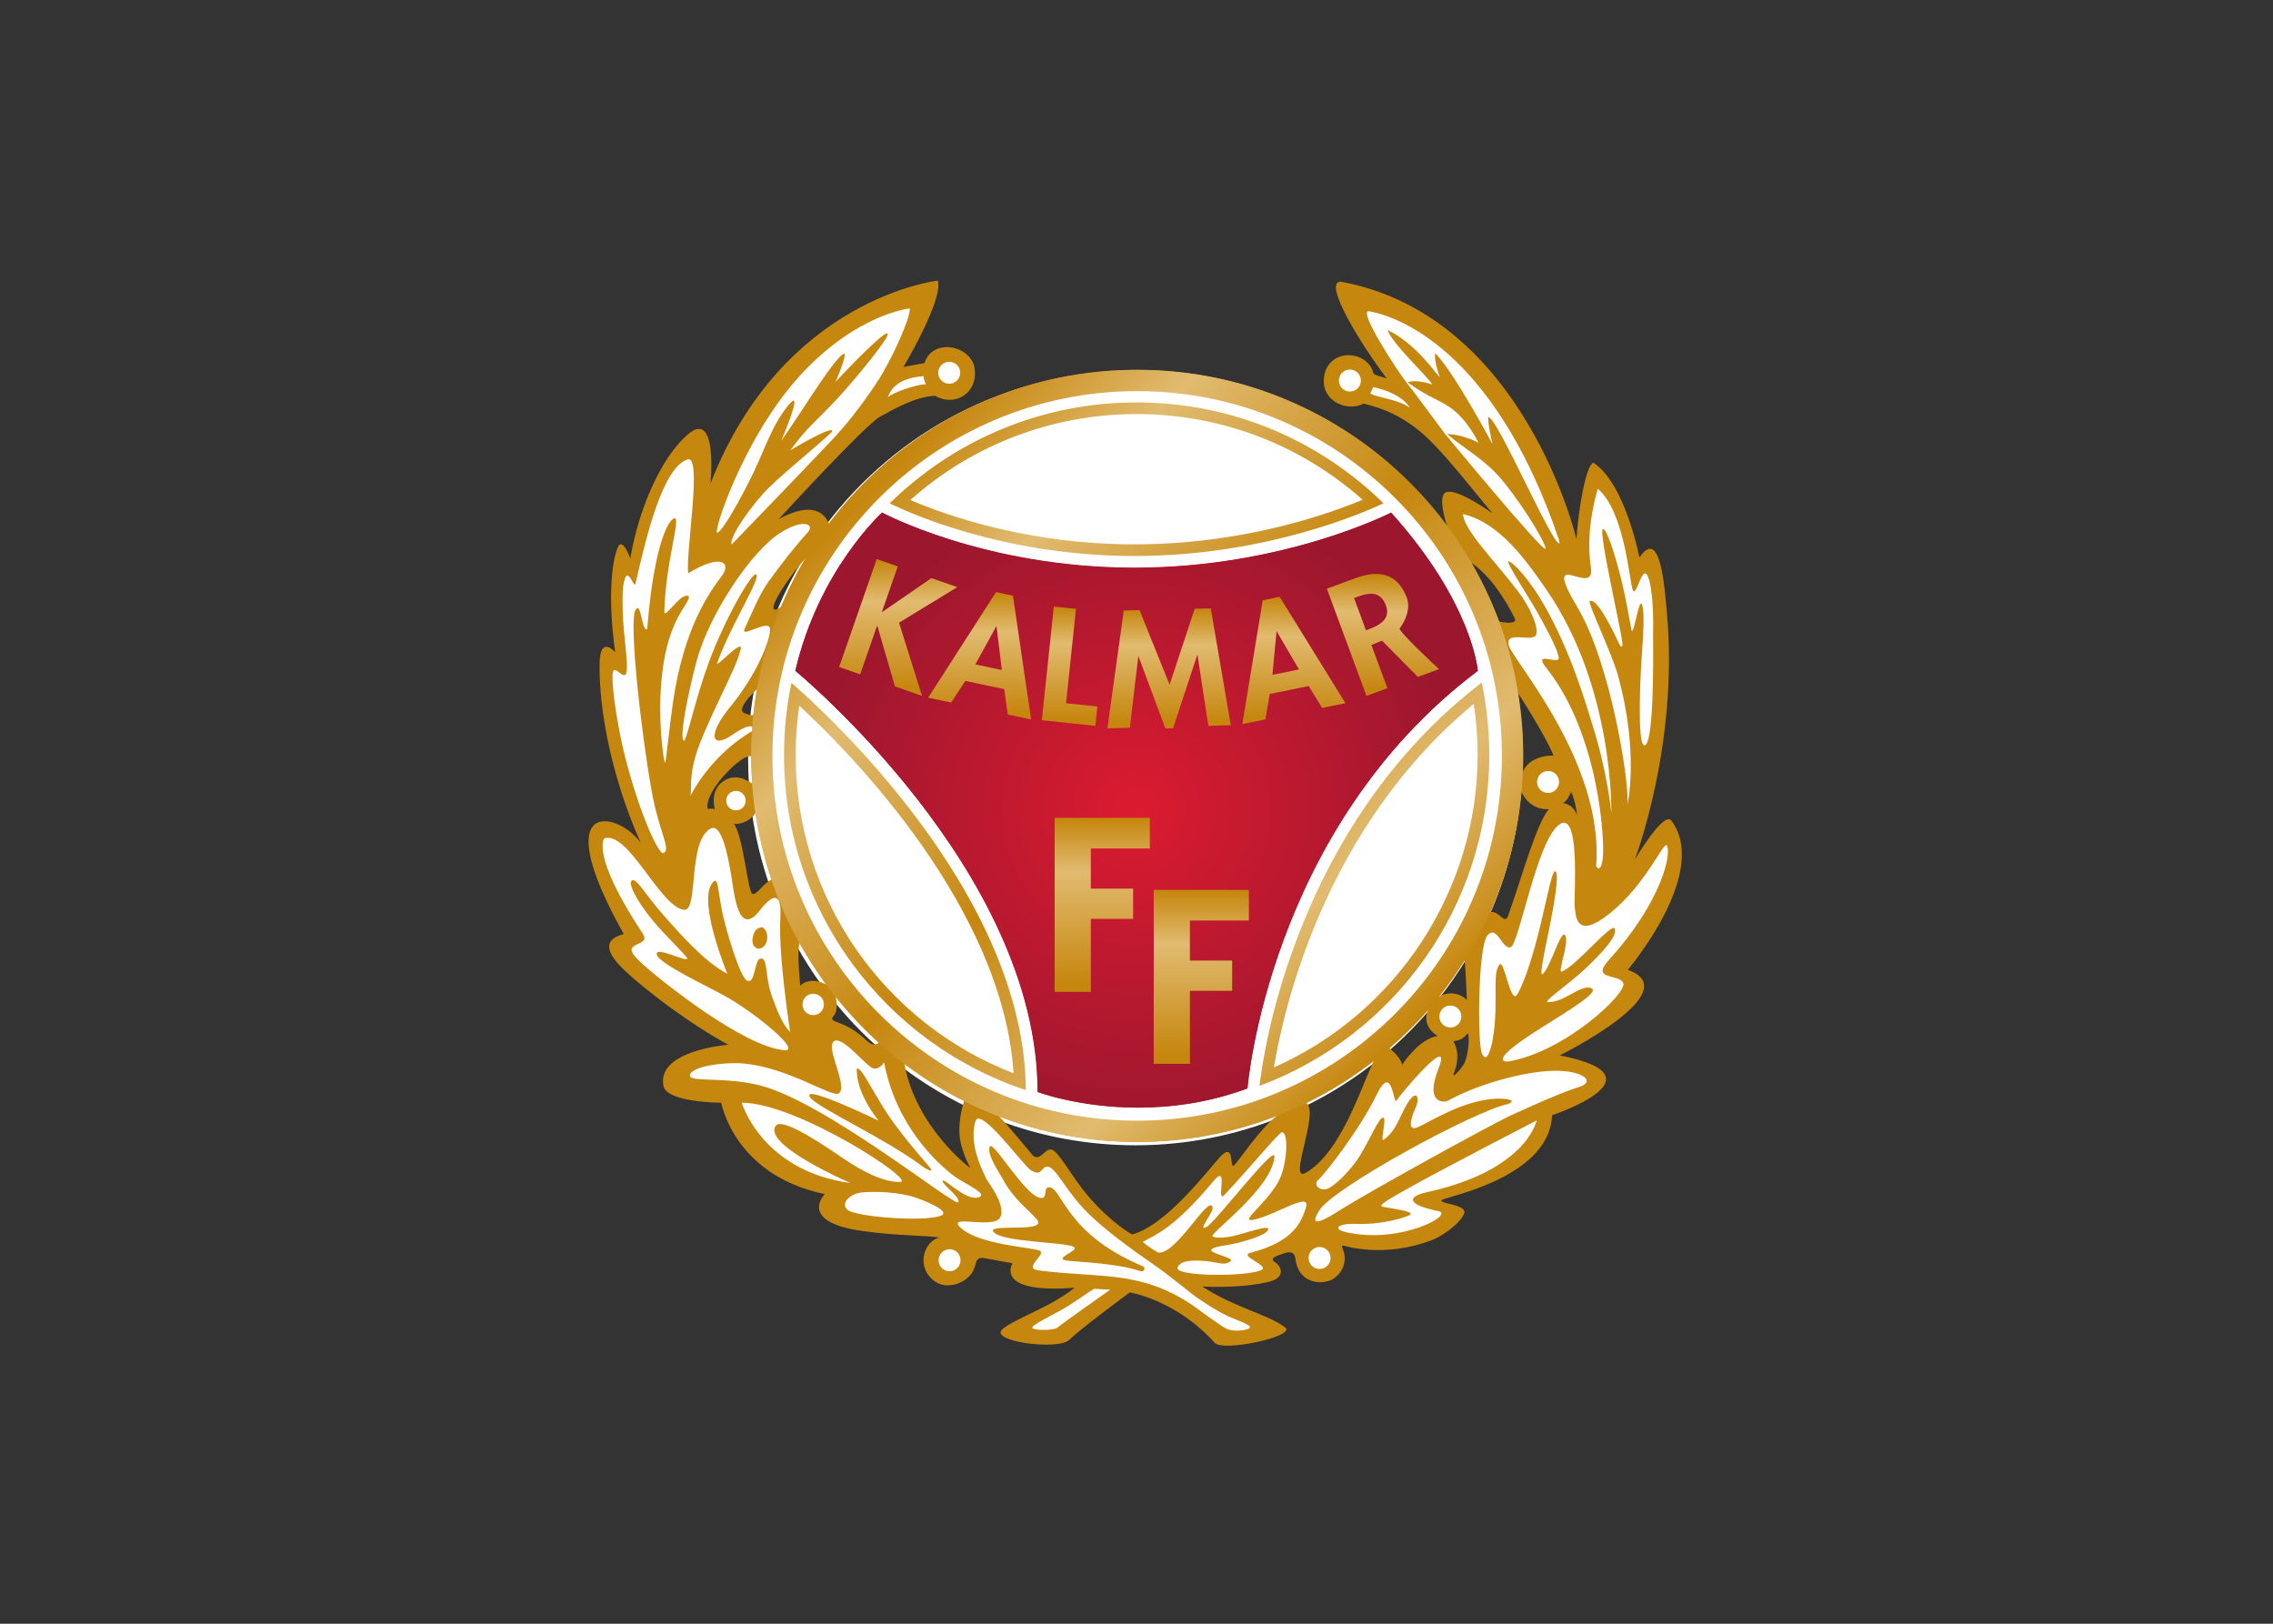 <svg clip-rule="evenodd" fill-rule="evenodd" stroke-linejoin="round" stroke-miterlimit="2" viewBox="0 0 560 400" xmlns="http://www.w3.org/2000/svg" xmlns:xlink="http://www.w3.org/1999/xlink"><rect x="0" y="0" width="560" height="400" fill="#333333" stroke="none"/><radialGradient id="a" cx="0" cy="0" gradientTransform="matrix(1337.01 0 0 -1337.01 2288.42 2236.18)" gradientUnits="userSpaceOnUse" r="1"><stop offset="0" stop-color="#fff"/><stop offset="1" stop-color="#9c172e"/></radialGradient><radialGradient id="b" cx="0" cy="0" gradientTransform="matrix(1337.01 0 0 -1337.01 2288.42 2236.18)" gradientUnits="userSpaceOnUse" r="1"><stop offset="0" stop-color="#db1b30"/><stop offset="1" stop-color="#9c172e"/></radialGradient><linearGradient id="c" gradientTransform="matrix(2279.93 -2279.93 2279.93 2279.93 1150.95 3602.42)" gradientUnits="userSpaceOnUse" x1="0" x2="1" y1="0" y2="0"><stop offset="0" stop-color="#c6870f"/><stop offset=".01" stop-color="#c6870f"/><stop offset=".2" stop-color="#e1bb70"/><stop offset=".5" stop-color="#c6870f"/><stop offset=".8" stop-color="#e1bb70"/><stop offset="1" stop-color="#c6870f"/></linearGradient><linearGradient id="d"><stop offset="0" stop-color="#c6870f"/><stop offset=".01" stop-color="#c6870f"/><stop offset=".31" stop-color="#e1bb70"/><stop offset=".94" stop-color="#c6870f"/><stop offset="1" stop-color="#c6870f"/></linearGradient><linearGradient id="e" gradientTransform="matrix(-0 -571.211 571.211 -0 1293.11 3284.28)" gradientUnits="userSpaceOnUse" x1="0" x2="1" xlink:href="#d" y1="0" y2="0"/><linearGradient id="f" gradientTransform="matrix(-0 -531.621 531.621 -0 1633.15 3146.31)" gradientUnits="userSpaceOnUse" x1="0" x2="1" xlink:href="#d" y1="0" y2="0"/><linearGradient id="g" gradientTransform="matrix(-0 -498.008 498.008 -0 2008.89 3086.04)" gradientUnits="userSpaceOnUse" x1="0" x2="1" xlink:href="#d" y1="0" y2="0"/><linearGradient id="h" gradientTransform="matrix(-0 -501.094 501.094 -0 2424.27 3078.48)" gradientUnits="userSpaceOnUse" x1="0" x2="1" xlink:href="#d" y1="0" y2="0"/><linearGradient id="i" gradientTransform="matrix(-0 -531.367 531.367 -0 2945.42 3126.66)" gradientUnits="userSpaceOnUse" x1="0" x2="1" xlink:href="#d" y1="0" y2="0"/><linearGradient id="j" gradientTransform="matrix(-0 -509.224 509.224 -0 3317.12 3222.14)" gradientUnits="userSpaceOnUse" x1="0" x2="1" xlink:href="#d" y1="0" y2="0"/><linearGradient id="k" gradientTransform="matrix(-0 -726.816 726.816 -0 2145.04 2203.95)" gradientUnits="userSpaceOnUse" x1="0" x2="1" xlink:href="#d" y1="0" y2="0"/><linearGradient id="l" gradientTransform="matrix(-0 -726.211 726.211 -0 2558.76 1902.9)" gradientUnits="userSpaceOnUse" x1="0" x2="1" xlink:href="#d" y1="0" y2="0"/><clipPath id="m"><path clip-rule="evenodd" d="m666.293 836.68h3234.26v3234.29h-3234.26z"/></clipPath><clipPath id="n"><path clip-rule="evenodd" d="m2295.14 993.641h.04zm-.03 0c-247.31 0-420.16 65.389-420.16 65.389 0 928-1011.751 1758.48-1011.751 1758.48s1011.751-830.48 1011.751-1758.48c0 0 172.89-65.382 420.16-65.389m452.82 78.739c.39.15.82.31 1.22.45-.4-.14-.83-.3-1.22-.45m2.64.97c.39.15.8.3 1.19.45 0 0 86.01 1083.71 961.89 1743.71-875.88-660-961.89-1743.71-961.89-1743.71-.39-.15-.8-.3-1.19-.45"/></clipPath><clipPath id="o"><path clip-rule="evenodd" d="m2295.14 993.641h-.03c-247.27.007-420.16 65.389-420.16 65.389 0 928-1011.751 1758.48-1011.751 1758.48 97.684 421.88 362.361 661.21 362.361 661.21s428.31-230.29 1053.7-230.29c625.21 0 1072.03 230.29 1072.03 230.29 342.53-380.42 362.36-661.21 362.36-661.21-875.88-660-961.89-1743.71-961.89-1743.71-.39-.15-.8-.3-1.19-.45-.48-.17-.94-.34-1.42-.52-.4-.14-.83-.3-1.22-.45-162.33-59.46-318.51-78.732-452.75-78.739z"/></clipPath><clipPath id="p"><path clip-rule="evenodd" d="m2861.92 1161.96c43.05 258.67 216.5 1005.19 834.56 1517.66 10.64-70.58 16.07-142.15 16.07-213.69 0-564.69-338.61-1078.31-850.63-1303.97zm868.11 1606.7c-781.15-598.05-913.65-1553.89-928.24-1683.91 560.26 208.28 959.43 747.96 959.43 1381.18 0 103.79-10.78 205.03-31.19 302.73zm-2386.14 762.27c260.82 231.88 593.61 358.79 944.92 358.79 350.62 0 682.94-126.56 943.59-357.77-150.2-62.61-503.39-186.17-953.14-186.17-448.16 0-790.02 122.58-935.37 185.15zm944.92 407.46c-401.62 0-765.49-160.78-1031.15-421.37 63.53-31.64 465.02-219.9 1021.6-219.9 556.77 0 973.82 188.43 1040.19 220.24-265.59 260.4-629.38 421.03-1030.64 421.03zm-1423.884-1472.46c0 69.13 5.148 138.26 15.058 206.5 218.136-201.96 849.316-843.21 894.866-1535.09-547.07 211.25-909.924 736.33-909.924 1328.59zm-17.715 301.33c-20.254-97.29-30.938-198.05-30.938-301.33 0-652.02 423.307-1204.91 1009.867-1398.89-5.5 830.41-855.734 1594-978.929 1700.22zm1443.689-1827.862c-841.15 0-1523.056 681.882-1523.056 1523.052s681.906 1523.09 1523.056 1523.09c841.17 0 1523.07-681.92 1523.07-1523.09s-681.9-1523.052-1523.07-1523.052zm0 3135.212c-890.34 0-1612.134-721.8-1612.134-1612.16 0-890.35 721.794-1612.149 1612.134-1612.149 890.35 0 1612.15 721.799 1612.15 1612.149 0 890.36-721.8 1612.16-1612.15 1612.16z"/></clipPath><clipPath id="q"><path clip-rule="evenodd" d="m1431.63 3204.77 108.2-37.66-243.38-148.51 96.05-305.53-112.96 39.33-73.56 252.8-1.17.43-70.55-202.66-87.87 30.61 156.9 450.7 87.87-30.6-66.16-190.08 1.18-.41z"/></clipPath><clipPath id="r"><path clip-rule="evenodd" d="m1703.66 3002.91-1.25.26-87.27-158.79 110.84-23.42zm-130.22-227.38-59.2-90.33-95.95 20.27 283.3 440.84 70.62-14.92 75.8-516.7-97.2 20.53-15.14 106.03z"/></clipPath><clipPath id="s"><path clip-rule="evenodd" d="m1993.97 2682.35 130.86-13.75-8.42-80.57-223.46 23.48 49.91 474.53 92.52-9.71z"/></clipPath><clipPath id="t"><path clip-rule="evenodd" d="m2542.88 2883.36h-1.23l-100.73-305.17-32.24-.8-111.94 299.86-1.27-.02-35.11-297.17-93.66-2.34 68.21 491.76 65.88 1.62 125.52-311.57 104.79 317.29 67.13 1.66 83.61-487.99-93.65-2.3z"/></clipPath><clipPath id="u"><path clip-rule="evenodd" d="m2874.01 2981.53-1.27-.26-16.97-180.37 111.01 22.52zm-29.26-260.34-18.42-106.4-96.13-19.49 85 517.01 70.68 14.35 274.75-444.08-97.36-19.75-56.04 91.29z"/></clipPath><clipPath id="v"><path clip-rule="evenodd" d="m3246.39 2986.8 11.29 4.19c48.09 17.74 92.25 44.46 72.23 99.13-23.75 64.78-75.12 52.97-121.43 35.83l-11.89-4.39zm304.86-161.95-88.18-32.52-149.49 151.09-44.57-17.75 66.74-180.49-87.27-32.27-165.49 447.64 118.11 43.65c88.49 32.72 173.59 28.49 215.17-79.45 16.72-43.4-1.91-94.08-29.12-129.83-8.34-10.91 164.1-170.07 164.1-170.07z"/></clipPath><clipPath id="w"><path clip-rule="evenodd" d="m1946.37 1477.14v726.81h397.35v-128.16h-246.23v-167.46h176.52v-126.27h-176.52v-304.92z"/></clipPath><clipPath id="x"><path clip-rule="evenodd" d="m2360.14 1176.69v726.21h397.25v-127.74h-246.25v-167.32h176.46v-126.35h-176.46v-304.8z"/></clipPath><g transform="matrix(.059 0 0 -.059 145 331.497)"><path d="m907.309 3302.59c-3.832 0-7.641-1.55-10.418-4.55-33.985-36.72-154.602-186.79-137.11-226.81 3.367-7.67 10.653-12.24 19.5-12.24 2.438 0 5.043.33 7.793 1.01 11.59 2.86 21.434 9.15 29.289 18.7.887 1.06 1.61 2.24 2.137 3.51 28.375 67.43 62.34 134.36 100.941 198.95 3.727 6.22 2.161 14.25-3.66 18.61-2.543 1.89-5.508 2.82-8.472 2.82m2778.751-19.59c-3.54 0-7.03-1.31-9.74-3.88-4.76-4.53-5.83-11.72-2.52-17.42 45.55-78.61 84.28-160.62 115.09-243.71 1.73-4.68 5.82-8.08 10.71-9 11.48-2.12 28.3-4.64 43.24-4.64 12.35 0 29.65 1.44 37.44 13.92 2.59 4.13 6.01 12.87.04 25.09-51.71 105.77-121.42 194.47-186.47 237.29-2.37 1.57-5.1 2.35-7.79 2.35m-2981.759-526.84c-3.516 0-7.008-1.31-9.696-3.85-49.148-46.38-71.808-81.19-67.359-103.45 1.992-9.84 8.746-17.4 19.039-21.28 19.074-7.2 28.371-9.74 35.57-9.74 9.379 0 16.583 4.57 20.243 12.86.597 1.33.976 2.75 1.125 4.21 3.535 32.65 8.445 66.87 15.054 104.65 1.059 6.01-1.859 12.02-7.242 14.91-2.113 1.14-4.426 1.69-6.734 1.69m3176.569-17.53c-1.75 0-3.51-.34-5.23-1.02-6.18-2.48-9.81-8.9-8.74-15.46 14.12-86.37 21.28-173.64 21.28-259.33 0-24.74-.91-49.4-1.7-68.13-.27-6.9 4.45-12.99 11.21-14.46.99-.21 1.98-.32 2.96-.32 5.69 0 10.99 3.46 13.17 8.94 15.1 37.97 56.79 60.63 111.51 60.63l3.71-.04h.31c4.53 0 8.77 2.15 11.44 5.84 2.71 3.75 3.42 8.6 1.9 12.98-17.98 51.63-109.34 204.32-150.09 264.16-2.68 3.96-7.14 6.21-11.73 6.21m-3207.589-262.91c-32.695 0-95.883-55.81-138.105-109.78-28.754-36.74-60.961-88.95-51.055-128.94.953-3.78 3.535-6.98 6.949-8.91 2.114-1.19 4.532-1.78 6.961-1.78 1.465 0 2.946.21 4.34.66.047.02 3.668 1.14 9.852 1.14 4.043 0 8.281-.49 12.578-1.4.996-.21 1.992-.32 2.98-.32 4.024 0 7.946 1.72 10.657 4.81 3.39 3.86 4.421 9.26 2.71 14.11-.253.67-20.734 70.04 33.665 102.44 12.39 7.37 24.695 10.95 37.632 10.95 24.903 0 47.09-13.4 64.922-24.16 2.266-1.38 4.805-2.06 7.352-2.06 2.554 0 5.101.68 7.347 2.06 4.504 2.75 7.133 7.75 6.797 13.02-2.519 39-4.847 79.62-4.914 112.32 0 4.76-2.39 9.18-6.351 11.81-4.067 2.67-8.899 4.03-14.317 4.03m3430.079-149.59c-5.32 0-10.2-2.96-12.62-7.73l-2.45-4.83c-8.43-16.64-15.08-29.77-26.5-36.31-5.33-3.07-8.08-9.25-6.8-15.27 1.27-6.04 6.31-10.52 12.46-11.14 15.65-1.54 36.55-10.12 47.17-42.16 1.96-5.88 7.44-9.69 13.43-9.69.98 0 1.94.08 2.92.29 7.05 1.48 11.89 8.01 11.2 15.18-2.72 29.4-11.81 72.78-25.93 103.42-2.29 4.94-7.16 8.13-12.6 8.24zm-3496.02-133.3c-5.121 0-9.891-2.77-12.391-7.3-2.664-4.81-2.301-10.72.895-15.17 20.433-28.28 36.269-117.03 47.859-181.83 16.152-90.54 21.043-110.45 36.231-115.55 2.515-.84 5.183-1.27 7.918-1.27 15.261 0 27.949 13.28 42.621 28.65 12.007 12.6 25.625 26.85 39.453 32.23 7.07 2.75 10.734 10.56 8.301 17.74-24.293 71.81-50.293 180.57-66.278 277.06-.996 6.05-5.781 10.8-11.859 11.71l-2.117.15c-5.317 0-10.25-2.96-12.684-7.84-6.543-13.1-35.172-38.77-71.726-38.77-1.735 0-3.489.04-5.293.17zm3164.74-396.19c7.64 0 15.53-5.57 22.93-11.55l3.96-3.32c9.01-7.5 17.55-14.62 28.26-14.62 11.76 0 20.66 8.19 26.41 24.35 16.73 46.98 33.44 98.11 49.6 147.55 40.14 122.79 81.65 249.78 117.35 291.54 3.66 4.28 4.42 10.33 1.96 15.39-2.37 4.92-7.34 7.99-12.76 7.99h-.56c-1.69-.07-3.39-.11-5.04-.11-63.92 0-89.5 50.23-95.81 65.62-2.2 5.38-7.41 8.81-13.09 8.81l-2.11-.17c-6.47-.97-11.42-6.22-12.03-12.73-15.84-173.18-59.52-341.34-129.81-499.82-2.19-4.95-1.37-10.73 2.12-14.86 2.74-3.24 6.73-5.04 10.84-5.04 1.16 0 2.34.13 3.48.42 1.45.36 2.85.55 4.3.55m-2891.006-100.16-1.676-.11c-5.718-.69-10.457-4.78-11.96-10.33-12.387-45.14 1.929-178.92 2.542-184.61.571-5.42 4.235-10.03 9.379-11.83 1.543-.55 3.137-.8 4.7-.8 3.703 0 7.308 1.43 10.019 4.15 13.231 13.21 30.512 15.98 42.684 15.98 16.328 0 34.117-4.95 48.812-13.59 2.223-1.31 4.699-1.97 7.156-1.97 3.833 0 7.6 1.55 10.36 4.49 4.53 4.82 5.12 12.16 1.39 17.64-21.085 31.19-86.777 130.04-111 173.68-2.519 4.55-7.304 7.3-12.406 7.3m2720.116-239.83c21.74 0 40.74-7.85 56.43-23.4 2.71-2.69 6.31-4.08 9.97-4.08 1.94 0 3.88.38 5.7 1.18 5.32 2.33 8.69 7.68 8.47 13.5-.17 4.78-4.28 117.53-9.25 167.74-.59 6.03-4.98 11.03-10.88 12.41-1.09.26-2.14.36-3.23.36-4.8 0-9.4-2.46-12.02-6.65-32.64-52.26-68.92-103.46-107.89-152.15-4.38-5.47-4.09-13.37.72-18.52 2.78-2.97 6.55-4.49 10.36-4.49 2.81 0 5.63.83 8.08 2.52 5.76 4.02 22.28 11.58 43.54 11.58m-2570.34 21.31c-1.87 0-3.75-.38-5.55-1.15-5.72-2.44-9.17-8.28-8.56-14.46.45-4.36 1.38-9.19 2.38-14.28 3.7-18.94 8.32-42.52-7.67-63.54-4.98-6.54-10.33-15.35-7.43-25.43 3.43-11.89 14.97-16.22 30.96-22.24 24.83-9.33 66.4-24.96 118.92-75.34 12.49-12 25.55-18.09 38.85-18.09 11.06 0 21.47 4.39 29.37 12.38 2.73 2.75 4.22 6.49 4.11 10.37-.1 3.88-1.8 7.52-4.68 10.13-53.81 48.55-142.17 152.33-179.9 196.65-2.76 3.24-6.74 5-10.8 5m2475.09-61.9c-4.13 0-8.19-1.8-10.98-5.21-35.94-44.07-96.06-103.08-160.77-157.88-3.24-2.74-5.08-6.78-5.02-11.01.04-4.24 2.02-8.22 5.32-10.89 29.26-23.42 46.88-45.36 48.34-60.17.59-6.02 4.93-11 10.82-12.4 1.1-.25 2.18-.38 3.28-.38 4.76 0 9.32 2.41 11.96 6.55.65 1.03 66.13 102.54 139.06 114.81 5.98 1 10.66 5.69 11.65 11.69.97 5.97-1.97 11.92-7.3 14.77-24.23 12.96-53.16 47.63-33.51 89.99 3.01 6.47.73 14.18-5.33 17.97-2.33 1.46-4.93 2.16-7.52 2.16m165.04-97.9c-3.09 0-8.95-.96-13.55-7.49-13.78-19.7-31.29-23.38-48.07-25.46-4.93-.6-9.14-3.79-11.15-8.3-2.04-4.53-1.54-9.84 1.31-13.9 1.27-1.85 30.99-46.13.89-119.18-1.91-4.63-5.87-14.25-.47-22.32 2.88-4.28 7.71-6.81 12.92-6.81 20.46 0 53.59 52.23 53.91 52.76 21.66 36.81 28.22 124.56 18.08 142.32-3 5.26-8.19 8.38-13.87 8.38m-2351.96-126.58c-2.56 0-5.1-.67-7.39-2.07-4.98-3.04-7.58-8.82-6.56-14.55 24.29-138.4 98.17-251.288 155.85-321.608 48.74-59.403 118.05-124.622 132.45-124.622 4.96 0 9.57 2.661 12.13 6.899 2.57 4.262 2.76 9.59.43 13.98-18.87 35.922-32.42 72.871-39.24 106.891-12.5 62.551 6.39 133.852 15.1 161.59 2.07 6.62-.96 13.78-7.16 16.9-87.18 43.84-170.29 95.56-247.05 153.71-2.52 1.92-5.53 2.88-8.56 2.88m1960.01 12.54c-3.07 0-6.14-1-8.7-2.99-87.59-68.1-181.75-126.92-279.86-174.78-4.63-2.29-7.68-6.9-7.94-12.08-.23-5.13 2.35-10.02 6.75-12.74 20.35-12.51-2.32-108.581-14.5-160.19-17.2-72.852-25.52-111.668-11.45-129.418 4.49-5.703 11.05-8.844 18.46-8.844 6.31 0 13.2 2.25 21.03 6.871 121.12 71.25 196.93 254.5 252.3 388.291 13.13 31.72 25.52 61.66 36.74 85.71 2.77 5.94 1.12 12.99-4 17.07-2.58 2.05-5.7 3.1-8.83 3.1m-1349.82-399.089 1.21-.09c10.88-1.543 39.47-43.543 62.44-77.25 23.97-35.171 51.12-75.05 83.47-113.089 95.84-112.793 183.04-160.891 186.71-162.883 2.09-1.149 4.45-1.719 6.79-1.719 1.21 0 2.44.141 3.65.469 124.66 33.383 265.34 199.929 340.94 289.402 16.49 19.539 29.54 34.981 37.01 42.449 7.75 7.762 12.45 10.571 14.68 11.578.98-2.046 2.48-6.539 3.86-16.296.38-2.622.71-5.27 1.03-7.84 1.92-15.621 4.13-33.352 20.73-33.352 4.09 0 8 1.449 11.62 4.281 6.49 5.11 16.71 18.571 37.41 46.118 37.13 49.472 93.27 124.261 143.45 162.82 5.6 4.301 7.18 12.07 3.71 18.211-2.58 4.582-7.37 7.23-12.37 7.23-1.71 0-3.45-.332-5.13-.98-185.32-72.231-380.26-108.871-579.37-108.871-196.23 0-388.44 35.562-571.31 105.652-1.65.629-3.39.93-5.08.93-4.62 0-9.1-2.262-11.79-6.281-3.67-5.532-3.05-12.84 1.52-17.649 43.81-46.109 138.68-161.269 139.63-162.41l1.67-1.711c8.49-7.359 17.43-11.109 26.56-11.109 15.5 0 26.89 10.351 36.95 19.449 6.92 6.289 14.27 12.941 20.01 12.941m739.76-790.859c-36.61 0-43.35 7.008-43.62 7.297-164.52 182.332-355.01 213.633-363.06 214.851l-2.2.168c-2.98 0-5.91-.957-8.36-2.75-8.49-6.25-208.45-153.547-254.44-199.527-7.65-7.652-34.22-15.82-85.83-15.82-87.96 0-170.43 22.82-176.49 37.351.29.02 1.42 1.797 5.08 4.527 27.15 20.301 65.47 38.813 109.84 60.243 60.64 29.308 129.4 62.527 188.77 110.347 4.83 3.891 6.57 10.481 4.28 16.262-2.14 5.418-7.41 8.93-13.15 8.93l-1.12-.039c-30.24-2.352-58.32-3.551-83.49-3.551-121.53 0-155.22 27.609-164.47 44.059-10.82 19.25 1.33 39.71 1.86 40.55 2.45 4.051 2.75 9.11.76 13.391-2.01 4.289-5.99 7.34-10.65 8.059-22.23 3.449-49.46 8.562-73.48 13.05-17.74 3.321-33.05 6.18-42.16 7.602-5.33.797-10.01 1.207-14.27 1.207-29.6 0-35.38-20.168-40.04-36.391-3.14-10.949-6.69-23.347-16.73-36.808-18.1-24.211-53.24-41.129-85.46-41.129-20.61 0-38.63 6.578-53.56 19.539-42.09 36.558-35.25 79.73-30.36 96.59 8.45 29.179 29.82 51.871 51.96 55.242 6.86 1.058 11.97 6.918 12.03 13.867.08 6.949-4.89 12.922-11.75 14.133-21.96 3.789-56.24 5.629-99.61 7.976-62.55 3.372-140.39 7.551-224.69 19.571-129.36 18.41-159.556 53.679-166.04 73.051-9.418 28.171 17.687 56.449 17.96 56.73 3.69 3.68 5.04 9.078 3.53 14.051-1.475 4.98-5.561 8.75-10.666 9.808-366.313 76.789-420.539 367.281-421.028 370.211-1.187 6.8-7.078 11.75-13.976 11.75-89.785.02-219.777 18.34-227.637 59-4.637 24.08.192 45.08 14.824 64.24 57.727 75.6 241.207 90.34 243.047 90.48 6.317.47 11.543 5.06 12.813 11.27 1.297 6.18-1.692 12.47-7.285 15.41-1.313.69-133.637 70.54-296.239 196.54-156.593 121.3-190.156 166.01-193.519 198.8-2.946 28.64 49.144 40.33 49.652 40.45 4.43.91 8.152 3.9 10.039 8.01 1.863 4.1 1.676 8.85-.527 12.78-170.149 303.33-151 400.12-134.871 427.64 8.683 14.87 23.164 22.41 43.031 22.41 44.719 0 106.937-38.06 138.676-84.83 2.734-4 7.176-6.21 11.73-6.21 2.352 0 4.703.57 6.864 1.78 6.414 3.54 9.062 11.39 6.097 18.11-189.859 430.53-170.652 747.06-169.742 760.32 1.84 26.89 8.004 39.15 12.961 39.15 7.113 0 19.82-10.4 26.258-17.89 2.75-3.22 6.734-4.96 10.777-4.96 1.949 0 3.941.4 5.801 1.25 5.719 2.57 9.086 8.6 8.238 14.83-30.812 227.31-14.992 371.53 10.078 430.72l1.02 2.2c6.773-6.96 17.637-27.55 24.812-47.75 2.035-5.69 7.414-9.44 13.34-9.44l1.274.06c6.437.57 11.668 5.42 12.726 11.8 35.531 213.02 129.527 417.26 233.922 508.18 19.527 17.03 31.742 20.58 38.539 20.58 3.262 0 8.238-.7 13.684-6.7 30.683-34.01 25.113-160.26 20.371-206.05-.723-7.05 3.871-13.57 10.773-15.24 1.102-.27 2.223-.4 3.328-.4 5.739 0 11.055 3.49 13.211 9.04 154.688 397.48 401.887 604.43 582.024 708.04 162.24 93.32 300.03 121.74 342.45 128.74 2.71-73.83-100.94-265.32-143.72-337-2.84-4.77-2.65-10.78.53-15.33 2.69-3.88 7.07-6.1 11.69-6.1l2.5.21 87.45 15.88c5.15.96 9.38 4.66 10.97 9.66 16.33 51.29 61.54 56.84 80.21 56.84 44.32 0 94.4-28.59 101.5-76.41 4.85-32.8-2.78-62.8-21.48-84.49-16.98-19.67-42.03-30.96-68.69-30.96-18.12 0-36.74 5.26-53.81 15.19-2.17 1.25-4.65 1.92-7.15 1.92l-.66-.02c-82.03-3.89-168.28-51.71-231.27-86.6l-5.09-2.82c-63.78-35.3-411.368-414.15-426.13-430.26-4.703-5.1-4.996-12.85-.718-18.32 2.773-3.53 6.926-5.42 11.16-5.42 2.328 0 4.656.55 6.82 1.74 45.457 24.92 84.36 37.54 115.613 37.54 44.805 0 65.032-26.89 74.094-49.44 1.903-4.75 6.227-8.11 11.291-8.77l1.88-.13c4.41 0 8.6 2.06 11.29 5.64 145.83 193.35 336.62 353.52 551.72 463.16 225.56 114.99 469.2 173.29 724.17 173.29 256.98 0 502.34-59.2 729.28-175.89 216.45-111.34 407.86-273.75 553.45-469.69 2.76-3.7 7.02-5.74 11.38-5.74 2.25 0 4.49.53 6.58 1.63 6.18 3.24 9.09 10.51 6.85 17.11-21.2 62.51-23.25 105.03-15.91 119.45 1.57 3.09 2.92 3.5 3.43 3.66 2.08.64 4.64.96 7.64.96 17.35 0 62.75-11.31 172.02-87.14 2.45-1.69 5.27-2.54 8.06-2.54 3.88 0 7.69 1.59 10.46 4.6 4.79 5.23 5 13.19.47 18.63-22.4 27-44.24 53.74-65.57 79.81-89.71 109.75-167.17 204.53-239.49 264.61-101.17 82.63-187.33 104.29-233.62 115.93l-7.01 1.76c-1.17.3-2.35.44-3.54.44-2.37 0-4.74-.59-6.85-1.78-12.33-6.84-27.39-10.45-43.57-10.45-29.49 0-58.36 11.88-77.19 31.78-16.84 17.81-24.98 41.29-23.51 67.91 2.81 50.88 39.15 86.41 88.38 86.41 10.97 0 22.25-1.77 33.56-5.33 28.51-8.92 50.7-31.28 56.55-56.99 3.64-16.05 23.01-21.36 43.51-26.99 7.81-2.17 15.9-4.39 21.28-6.8 1.89-.85 3.85-1.25 5.82-1.25 4.24 0 8.37 1.88 11.12 5.38 4.03 5.1 4.09 12.28.1 17.43-106.32 138.12-225.83 344.67-208.5 379.86.27.55.67 1.35 3.44 1.53 389.52-71.26 632.75-355.92 768.25-582.3 147.67-246.78 203.15-479.9 203.68-482.23 1.52-6.46 7.26-10.95 13.79-10.95l1.2.04c7.01.6 12.54 6.23 12.96 13.26 8.22 133.68 37.51 273.8 57.1 302.89 122.09-91.62 177.06-378.21 177.6-381.15 1.07-5.66 5.45-10.13 11.08-11.29.95-.19 1.91-.28 2.84-.28 4.66 0 9.1 2.29 11.78 6.25 19.07 28.38 29.81 30.58 32.64 30.58 1.94 0 19.4-2.2 34.94-78.65 10.17-50.08 15.72-112.76 19.76-158.51l1.63-18.28c49.21-540.31-131.65-1019.13-133.49-1023.89-2.64-6.88.44-14.65 7.07-17.85 2-.95 4.09-1.39 6.17-1.39 4.87 0 9.59 2.49 12.21 6.96 50.95 86.54 111.54 162.46 129.66 162.46 154.33-206.57-178.3-601.4-181.66-605.37-3.03-3.53-4.11-8.34-2.93-12.85 1.21-4.51 4.56-8.12 8.94-9.7 37.73-13.42 57.52-31.04 58.79-52.36 5.09-86.27-246.7-230.54-344.14-278.86-5.45-2.71-8.56-8.57-7.76-14.59.81-6.01 5.34-10.84 11.31-12.03 155.47-30.57 180.61-65.7 181.77-83.91 2.86-45.26-124.37-108.26-215.61-138.531-5.58-1.859-9.46-6.988-9.69-12.898-8.18-211-313.35-299.41-413.65-328.473-13.1-3.789-22.56-6.519-28.31-8.637-6.37-2.32-21.28-7.812-20.48-21.73.83-14.84 16.25-18.59 41.79-24.789 16.22-3.942 49.97-12.152 54.25-21.141.21-.429.02-1.281-.58-2.531-18.92-40.039-85.56-85.852-125.02-101.078-70.68-27.242-144.64-41.051-219.83-41.051-81.85 0-135.73 16.91-136.27 17.09l-1.88.469c-3.27.558-5.99.84-8.38.84-9.13 0-13.92-4.211-16.31-7.782-5.62-8.289-2.14-16.949 1.21-25.34 2.14-5.289 4.53-11.289 5.86-18.359 6.41-33.879-6.98-65.75-36.74-87.469-11.51-8.429-30.7-13.66-50.08-13.66-12.11 0-30.07 2.07-46.74 11.961-23.92 14.231-38.7 39.828-42.72 74.09-2.9 24.719-17.31 38.879-39.49 38.879-9.17 0-19.85-2.34-32.61-7.18-2.95-1.121-6.12-2.219-9.33-3.34-19.37-6.789-39.42-13.832-41.22-31-1.68-15.968 14.8-25.961 20.22-29.238 5.4-3.281 14.76-15.281 13.32-26.434-1.65-12.859-17.91-20.289-31.25-24.289-46.91-14-133.34-23.039-220.27-23.039-20.46 0-41.1.489-61.34 1.442l-.66.019c-6.12 0-11.58-3.961-13.49-9.84-1.97-6.089.41-12.742 5.76-16.222 73-47.539 145.71-77.258 209.87-103.469 53.36-21.801 99.65-40.691 132.64-64.629-21.52-18.851-145.49-52.699-228.86-52.699" fill="#fff" fill-rule="nonzero"/><path d="m3713.65 2817.51s-19.83 280.79-362.36 661.21c0 0-446.82-230.29-1072.03-230.29-625.39 0-1053.7 230.29-1053.7 230.29s-264.677-239.33-362.361-661.21c0 0 1011.751-830.48 1011.751-1758.48 0 0 413.86-156.518 876.81 14.77 0 0 86.01 1083.71 961.89 1743.71" fill="#db1b30" fill-rule="nonzero"/><g clip-path="url(#m)" fill-rule="nonzero"><path d="m2283.44 836.68c-201.58 0-394.62 36.91-572.59 104.289-2.26 2.441-4.41 4.75-6.46 6.902-4.57 4.809-5.19 12.117-1.52 17.649 2.69 4.019 7.17 6.281 11.79 6.281 1.69 0 3.43-.301 5.08-.93 182.87-70.09 375.08-105.652 571.31-105.652 199.11 0 394.05 36.64 579.37 108.871 1.68.648 3.42.98 5.13.98 5 0 9.79-2.648 12.37-7.23 2.63-4.649 2.36-10.231-.36-14.539-186.64-75.223-390.55-116.621-604.12-116.621m-707.13 162.39c-95.38 46.45-185.59 102.05-269.33 165.58-.67 3.42-1.31 6.85-1.91 10.31-1.02 5.73 1.58 11.51 6.56 14.55 2.29 1.4 4.83 2.07 7.39 2.07 3.03 0 6.04-.96 8.56-2.88 76.76-58.15 159.87-109.87 247.05-153.71 6.2-3.12 9.23-10.28 7.16-16.9-1.58-5.02-3.49-11.46-5.48-19.02m1415.27.5c-.69.79-1.46 1.45-2.3 1.96-4.4 2.72-6.98 7.61-6.75 12.74.26 5.18 3.31 9.79 7.94 12.08 98.11 47.86 192.27 106.68 279.86 174.78 2.56 1.99 5.63 2.99 8.7 2.99 3.13 0 6.25-1.05 8.83-3.1 3.28-2.61 5.14-6.44 5.32-10.42-92.75-74.24-193.77-138.43-301.6-191.03m346.66 228.45c-1.23 1.02-2.48 2.03-3.75 3.05-3.3 2.67-5.28 6.65-5.32 10.89-.06 4.23 1.78 8.27 5.02 11.01 64.71 54.8 124.83 113.81 160.77 157.88 2.79 3.41 6.85 5.21 10.98 5.21 2.59 0 5.19-.7 7.52-2.16 1.91-1.19 3.45-2.78 4.56-4.59-55.08-65.05-115.21-125.67-179.78-181.29m-2130.46 18.26c-68.1 60.7-130.97 127.01-187.99 198.31-.22 1.18-.45 2.34-.67 3.48-1 5.09-1.93 9.92-2.38 14.28-.61 6.18 2.84 12.02 8.56 14.46 1.8.77 3.68 1.15 5.55 1.15 4.06 0 8.04-1.76 10.8-5 37.73-44.32 126.09-148.1 179.9-196.65 2.88-2.61 4.58-6.25 4.68-10.13.11-3.88-1.38-7.62-4.11-10.37-4.17-4.22-9.04-7.44-14.34-9.53m2338.04 196.77c-2.46.67-4.75 2-6.61 3.99-4.81 5.15-5.1 13.05-.72 18.52 38.97 48.69 75.25 99.89 107.89 152.15 2.62 4.19 7.22 6.65 12.02 6.65 1.09 0 2.14-.1 3.23-.36 2.94-.68 5.5-2.27 7.41-4.43-37.2-61.64-78.39-120.61-123.22-176.52m-2553.09 50.32c-2.457 0-4.933.66-7.156 1.97-2.504 1.47-5.094 2.84-7.754 4.09-41.16 56.21-78.757 115.14-112.504 176.54.598 3.7 1.301 7.08 2.122 10.07 1.503 5.55 6.242 9.64 11.96 10.33l1.676.11c5.102 0 9.887-2.75 12.406-7.3 24.223-43.64 89.915-142.49 111-173.68 3.73-5.48 3.14-12.82-1.39-17.64-2.76-2.94-6.527-4.49-10.36-4.49m2768.43 302.65c-2.95.67-5.67 2.28-7.7 4.69-3.49 4.13-4.31 9.91-2.12 14.86 70.29 158.48 113.97 326.64 129.81 499.82.61 6.51 5.56 11.76 12.03 12.73l2.11.17c.15 0 .31 0 .46-.01-14.46-188.28-61.15-367.54-134.59-532.26m-3006.015 127.81c-33.625 96.98-58.297 198.22-72.989 302.6 1.324 1.79 2.375 3.47 3.133 4.98 2.434 4.88 7.367 7.84 12.684 7.84l2.117-.15c6.078-.91 10.863-5.66 11.859-11.71 15.985-96.49 41.985-205.25 66.278-277.06 2.433-7.18-1.231-14.99-8.301-17.74-4.977-1.94-9.926-5.02-14.781-8.76m-70.426 408.65c-2.547 0-5.086.68-7.352 2.06-2.277 1.37-4.625 2.79-7.043 4.22-2.676 38.02-4.031 76.36-4.031 115.06 0 7.09.047 14.12.137 21.18 2.406.47 4.695.72 6.851.72 5.418 0 10.25-1.36 14.317-4.03 3.961-2.63 6.351-7.05 6.351-11.81.067-32.7 2.395-73.32 4.914-112.32.336-5.27-2.293-10.27-6.797-13.02-2.246-1.38-4.793-2.06-7.347-2.06m3214.181 47.55c-.4.05-.81.12-1.21.2-6.76 1.47-11.48 7.56-11.21 14.46.79 18.73 1.7 43.39 1.7 68.13 0 85.69-7.16 172.96-21.28 259.33-1.07 6.56 2.56 12.98 8.74 15.46l.09.03c16.31-92.13 24.82-187.01 24.82-283.82 0-24.75-.55-49.32-1.65-73.79m-3217.045 237.81c-2.164 0-4.519.23-7.269.75 4.535 44.87 10.891 89.07 19.023 132.78.329.31.661.62.996.94 2.688 2.54 6.18 3.85 9.696 3.85 2.308 0 4.621-.55 6.734-1.69 5.383-2.89 8.301-8.9 7.242-14.91-6.609-37.78-11.519-72-15.054-104.65-.149-1.46-.528-2.88-1.125-4.21-3.66-8.29-10.864-12.86-20.243-12.86m3121.105 390.55c-1.16.2-2.28.4-3.36.6-4.89.92-8.98 4.32-10.71 9-30.81 83.09-69.54 165.1-115.09 243.71-3.02 5.19-2.4 11.63 1.35 16.16 50.49-85.1 93.41-175.24 127.81-269.47m-3019.503 50.9c34.301 84.91 75.621 166.25 123.207 243.28.215.01.43.02.645.02 2.964 0 5.929-.93 8.472-2.82 5.821-4.36 7.387-12.39 3.66-18.61-38.601-64.59-72.566-131.52-100.941-198.95-.527-1.27-1.25-2.45-2.137-3.51-7.855-9.55-17.699-15.84-29.289-18.7-1.234-.3-2.441-.54-3.617-.71m2801.703 349.32c-4.36 0-8.62 2.04-11.38 5.74-145.59 195.94-337 358.35-553.45 469.69-226.94 116.69-472.3 175.89-729.28 175.89-254.97 0-498.61-58.3-724.17-173.29-215.1-109.64-405.89-269.81-551.72-463.16-2.69-3.58-6.88-5.64-11.29-5.64l-1.88.13c-4.799.63-8.927 3.68-10.97 8.02 295.12 391.72 764.2 644.98 1292.42 644.98 535.78 0 1010.76-260.63 1305.02-661.97-1.09-.26-2.19-.39-3.3-.39" fill="#fff"/><path d="m2291.05 865.219c-196.23 0-388.44 35.562-571.31 105.652-1.65.629-3.39.93-5.08.93-4.62 0-9.1-2.262-11.79-6.281-3.67-5.532-3.05-12.84 1.52-17.649 2.05-2.152 4.2-4.461 6.46-6.902-45.92 17.39-90.73 36.761-134.54 58.101 1.99 7.56 3.9 14 5.48 19.02 2.07 6.62-.96 13.78-7.16 16.9-87.18 43.84-170.29 95.56-247.05 153.71-2.52 1.92-5.53 2.88-8.56 2.88-2.56 0-5.1-.67-7.39-2.07-4.98-3.04-7.58-8.82-6.56-14.55.6-3.46 1.24-6.89 1.91-10.31-34.15 25.91-67.25 53.15-99.2 81.63 5.3 2.09 10.17 5.31 14.34 9.53 2.73 2.75 4.22 6.49 4.11 10.37-.1 3.88-1.8 7.52-4.68 10.13-53.81 48.55-142.17 152.33-179.9 196.65-2.76 3.24-6.74 5-10.8 5-1.87 0-3.75-.38-5.55-1.15-5.72-2.44-9.17-8.28-8.56-14.46.45-4.36 1.38-9.19 2.38-14.28.22-1.14.45-2.3.67-3.48-14.37 17.98-28.36 36.25-41.97 54.84 2.66-1.25 5.25-2.62 7.754-4.09 2.223-1.31 4.699-1.97 7.156-1.97 3.833 0 7.6 1.55 10.36 4.49 4.53 4.82 5.12 12.16 1.39 17.64-21.085 31.19-86.777 130.04-111 173.68-2.519 4.55-7.304 7.3-12.406 7.3l-1.676-.11c-5.718-.69-10.457-4.78-11.96-10.33-.821-2.99-1.524-6.37-2.122-10.07-43.336 78.84-80.3 161.7-110.171 247.86 4.855 3.74 9.804 6.82 14.781 8.76 7.07 2.75 10.734 10.56 8.301 17.74-24.293 71.81-50.293 180.57-66.278 277.06-.996 6.05-5.781 10.8-11.859 11.71l-2.117.15c-5.317 0-10.25-2.96-12.684-7.84-.758-1.51-1.809-3.19-3.133-4.98-5.215 37.04-9.172 74.52-11.832 112.33 2.418-1.43 4.766-2.85 7.043-4.22 2.266-1.38 4.805-2.06 7.352-2.06 2.554 0 5.101.68 7.347 2.06 4.504 2.75 7.133 7.75 6.797 13.02-2.519 39-4.847 79.62-4.914 112.32 0 4.76-2.39 9.18-6.351 11.81-4.067 2.67-8.899 4.03-14.317 4.03-2.156 0-4.445-.25-6.851-.72.621 48.37 3.375 96.34 8.156 143.59 2.75-.52 5.105-.75 7.269-.75 9.379 0 16.583 4.57 20.243 12.86.597 1.33.976 2.75 1.125 4.21 3.535 32.65 8.445 66.87 15.054 104.65 1.059 6.01-1.859 12.02-7.242 14.91-2.113 1.14-4.426 1.69-6.734 1.69-3.516 0-7.008-1.31-9.696-3.85-.335-.32-.667-.63-.996-.94 19.84 106.65 50.176 209.73 89.848 307.92 1.176.17 2.383.41 3.617.71 11.59 2.86 21.434 9.15 29.289 18.7.887 1.06 1.61 2.24 2.137 3.51 28.375 67.43 62.34 134.36 100.941 198.95 3.727 6.22 2.161 14.25-3.66 18.61-2.543 1.89-5.508 2.82-8.472 2.82-.215 0-.43-.01-.645-.02 26.262 42.51 54.391 83.65 84.356 123.42 2.043-4.34 6.171-7.39 10.97-8.02l1.88-.13c4.41 0 8.6 2.06 11.29 5.64 145.83 193.35 336.62 353.52 551.72 463.16 225.56 114.99 469.2 173.29 724.17 173.29 256.98 0 502.34-59.2 729.28-175.89 216.45-111.34 407.86-273.75 553.45-469.69 2.76-3.7 7.02-5.74 11.38-5.74 1.11 0 2.21.13 3.3.39 30.95-42.22 59.87-85.94 86.69-131.14-3.75-4.53-4.37-10.97-1.35-16.16 45.55-78.61 84.28-160.62 115.09-243.71 1.73-4.68 5.82-8.08 10.71-9 1.08-.2 2.2-.4 3.36-.6 31.77-87.02 56.26-177.47 72.77-270.75-.03-.01-.06-.02-.09-.03-6.18-2.48-9.81-8.9-8.74-15.46 14.12-86.37 21.28-173.64 21.28-259.33 0-24.74-.91-49.4-1.7-68.13-.27-6.9 4.45-12.99 11.21-14.46.4-.08.81-.15 1.21-.2-.78-17.31-1.83-34.59-3.15-51.75-.15.01-.31.01-.46.01l-2.11-.17c-6.47-.97-11.42-6.22-12.03-12.73-15.84-173.18-59.52-341.34-129.81-499.82-2.19-4.95-1.37-10.73 2.12-14.86 2.03-2.41 4.75-4.02 7.7-4.69-27.14-60.89-57.95-119.81-92.12-176.45-1.91 2.16-4.47 3.75-7.41 4.43-1.09.26-2.14.36-3.23.36-4.8 0-9.4-2.46-12.02-6.65-32.64-52.26-68.92-103.46-107.89-152.15-4.38-5.47-4.09-13.37.72-18.52 1.86-1.99 4.15-3.32 6.61-3.99-9.11-11.37-18.39-22.63-27.8-33.74-1.11 1.81-2.65 3.4-4.56 4.59-2.33 1.46-4.93 2.16-7.52 2.16-4.13 0-8.19-1.8-10.98-5.21-35.94-44.07-96.06-103.08-160.77-157.88-3.24-2.74-5.08-6.78-5.02-11.01.04-4.24 2.02-8.22 5.32-10.89 1.27-1.02 2.52-2.03 3.75-3.05-14.78-12.73-29.82-25.22-45.06-37.42-.18 3.98-2.04 7.81-5.32 10.42-2.58 2.05-5.7 3.1-8.83 3.1-3.07 0-6.14-1-8.7-2.99-87.59-68.1-181.75-126.92-279.86-174.78-4.63-2.29-7.68-6.9-7.94-12.08-.23-5.13 2.35-10.02 6.75-12.74.84-.51 1.61-1.17 2.3-1.96-34.01-16.59-68.72-32.039-104.02-46.269 2.72 4.308 2.99 9.89.36 14.539-2.58 4.582-7.37 7.23-12.37 7.23-1.71 0-3.45-.332-5.13-.98-185.32-72.231-380.26-108.871-579.37-108.871m4.06 128.422h.07c134.26 0 290.4 19.269 452.75 78.739.39.15.82.31 1.22.45.48.18.94.35 1.42.52.39.15.8.3 1.19.45 0 0 86.01 1083.71 961.89 1743.71 0 0-19.83 280.79-362.36 661.21 0 0-446.82-230.29-1072.03-230.29-625.39 0-1053.7 230.29-1053.7 230.29s-264.677-239.33-362.361-661.21c0 0 1011.751-830.48 1011.751-1758.48 0 0 172.85-65.389 420.16-65.389z" fill="#fff"/><path d="m2295.14 993.641h-.03zm.04 0c134.24.007 290.42 19.279 452.75 78.739-162.35-59.47-318.49-78.739-452.75-78.739m453.97 79.189c.48.18.94.35 1.42.52-.48-.17-.94-.34-1.42-.52" fill="#db1b30"/></g><g clip-path="url(#n)"><path d="m2295.14 993.641h.04zm-.03 0c-247.31 0-420.16 65.389-420.16 65.389 0 928-1011.751 1758.48-1011.751 1758.48s1011.751-830.48 1011.751-1758.48c0 0 172.89-65.382 420.16-65.389m452.82 78.739c.39.15.82.31 1.22.45-.4-.14-.83-.3-1.22-.45m2.64.97c.39.15.8.3 1.19.45 0 0 86.01 1083.71 961.89 1743.71-875.88-660-961.89-1743.71-961.89-1743.71-.39-.15-.8-.3-1.19-.45" fill="url(#a)" fill-rule="nonzero"/></g><g clip-path="url(#o)"><path d="m2295.14 993.641h-.03c-247.27.007-420.16 65.389-420.16 65.389 0 928-1011.751 1758.48-1011.751 1758.48 97.684 421.88 362.361 661.21 362.361 661.21s428.31-230.29 1053.7-230.29c625.21 0 1072.03 230.29 1072.03 230.29 342.53-380.42 362.36-661.21 362.36-661.21-875.88-660-961.89-1743.71-961.89-1743.71-.39-.15-.8-.3-1.19-.45-.48-.17-.94-.34-1.42-.52-.4-.14-.83-.3-1.22-.45-162.33-59.46-318.51-78.732-452.75-78.739z" fill="url(#b)" fill-rule="nonzero"/></g><g fill-rule="nonzero"><path d="m4068.84 2264.96c16.44 9.43 24.34 27.05 34.51 47.01 14.09-30.53 22.3-72.88 24.73-98.81-11.68 35.19-35.76 49.46-59.24 51.8zm-168.2 129.13c.96 22.8 1.71 45.68 1.71 68.73 0 89.11-7.54 176.45-21.46 261.63 41.12-60.42 131.01-210.86 148.42-260.85-53.58 1.08-108.79-19.6-128.67-69.51zm-60.33-597.83c-15.59-43.73-37.46 23.28-76.02 13.57 69.4 156.47 114.67 326.18 130.98 504.26 12.29-29.93 46.67-77.02 114.53-74.29-52.06-60.92-109.94-276.13-169.49-443.54zm-185.76-621.62c-14.3-24.3-52.54-64.18-41.03-36.21 33.78 82.04-2.41 132.73-2.41 132.73 19.31 2.39 41.02 7.23 57.92 31.35 10.44 14.87 9.66-86.86-14.48-127.87zm-104.98 282.07c39.16 48.94 75.52 100.13 108.84 153.49 4.98-50.33 9.19-166.86 9.19-166.86-43.38 42.9-99.99 25.92-118.03 13.37zm-152.63-284.42c-2.49 25.09-33 53.36-53.61 69.86 74.94 63.44 132.33 122.62 162.62 159.75-22.54-48.56 7.91-91.47 39.65-108.46-80.16-13.45-148.66-121.15-148.66-121.15zm-1108.35-258.731c-414.54 0-796.26 175.191-1086.47 465.371-290.151 290.3-465.347 672.23-465.347 1087 0 414.49 161.426 804.17 454.487 1097.24 293.1 293.08 682.79 454.48 1097.33 454.48 414.47 0 804.11-161.4 1097.22-454.48 293.05-293.07 454.48-682.75 454.48-1097.24 0-856.24-696.12-1552.371-1551.7-1552.371zm707.05-191.379c-79.51-46.758 59.57 255.461 1.05 291.42 100.5 49.04 194.91 108.36 282.34 176.35-57.78-123.69-137.73-382.091-283.39-467.77zm-301.04 29.66c-18.08-14.199 3.72 97.41-53.18 40.512-41.36-41.372-222.83-288.34-371.6-328.18 0 0-87.46 47.539-182.69 159.59-74.72 87.929-124.97 190.968-154.68 195.199-29.72 4.269-45.63-52.102-77.47-24.5 0 0-95.65 116.148-140.32 163.18 179-68.61 373.17-106.582 576.4-106.582 206.29 0 403.25 39.179 584.52 109.812-75.66-58.16-164.22-195.84-180.98-209.031zm-1375.59 425.57c77.84-58.97 161.29-110.84 249.25-155.08-8.65-27.56-28.7-102.381-15.46-168.592 7.38-36.879 22.15-75.629 40.59-110.718 2.81-5.309-227.91 169.64-274.38 434.39zm-155.32 94.35c-100.85 96.74-165.885 71.4-140.96 104.19 24.62 32.4 10.02 68.76 8.11 87.81 46.04-54.05 128.53-150.43 181.23-197.97-9.32-9.42-27.19-14.37-48.38 5.97zm-279.627 231.21s-14.79 136.25-2.965 179.33c23.074-41.59 85.129-135.53 111.66-174.74-32.371 19.04-80.129 23.97-108.695-4.59zm-199.629 383.45c-19.633 6.59-37.239 237.06-77.086 292.25 46.168-3.07 81.785 28.74 90.625 46.42 14.293-86.39 39.386-198.16 66.836-279.29-34.844-13.53-61.18-65.85-80.375-59.38zm-116.871 473.5c-57.469-34.24-45.2-104.06-39.786-119.36-18.3 3.95-29.89-.14-29.89-.14-18.469 74.49 151.297 239.61 181.894 219.44.067-34.75 2.731-79 4.93-113.2-27.586 16.66-69.215 41.81-117.148 13.26zm136.757 382.07c-6.093-34.83-11.347-69.99-15.175-105.56-2.977-6.68-9.696-6.2-37.868 4.4-35.437 13.36 28.68 78.16 53.043 101.16zm202.961 546.42c-38.359-64.18-72.562-131.13-101.851-200.69-4.575-5.55-11.465-11.42-21.742-13.95-45.891-11.29 52.707 138 123.593 214.64zm2960.309-251.28c12.97-26.52-44.32-18.1-65.41-14.2-31.78 85.69-70.87 167.79-116.13 245.88 68.96-45.37 136.73-140.03 181.54-231.68zm472.06-1467.79s345.23 404.92 181.89 623.02c-31.62 42.24-152.87-163.72-152.87-163.72s184.47 480.1 134.37 1030.27c-10.15 111.58-26.93 362.2-114.85 231.49 0 0-57.72 307.87-192.3 396.42-30.21-10.07-62.46-189.28-70.48-319.89 0 0-218.26 936.38-984.56 1075.5-79.04 0 94.62-276.89 192.67-404.24-18.31 8.24-54.09 12.07-56.81 24.03-7.54 33.1-35.74 57.87-66.13 67.38-72.28 22.64-136.33-21.27-140.31-93.85-5.43-98.29 103.83-136.55 165.29-102.4 42.04-10.76 130.94-29.81 235.09-114.87 88.62-73.61 188.75-204.6 303.2-342.55-44.4 30.82-149.66 101.14-191.94 88.07-27.05-8.36-19.38-74.52 3.24-141.2-293.65 395.18-763.9 651.29-1294.09 651.29-526.11 0-993.14-252.15-1287.21-642.08-15.178 37.81-63.143 99.35-209.678 19.07 0 0 360.068 392.82 422.558 427.41 62.45 34.58 149.26 83.84 230.16 87.67 83.53-48.57 180.38 11.57 165.13 114.6-14.2 95.87-175.03 129.19-209.24 21.78l-87.44-15.88s166.32 278.79 143.44 360.32c0 0-647.249-70.78-949.592-847.69 0 0 32.832 316.53-96.004 204.33-111.45-97.1-204.45-311.89-238.59-516.56 0 0-32.801 92.16-52.239 46.34-23.101-54.5-44.05-194.88-11.078-438.16 0 0-57.445 67.51-64.136-29.5-4.403-64.17-2.735-373.19 170.933-767-87.816 129.32-399.441 205.53-70.941-380.11 0 0-65.258-13.35-60.899-55.75 4.051-39.33 42.043-87.04 198.942-208.59 165.637-128.33 298.34-197.87 298.34-197.87s-299.5-22.58-270.735-171.54c13.629-70.48 241.567-70.48 241.567-70.48s52.132-302.009 432.093-381.662c0 0-114.703-115.207 156.119-153.808 143.93-20.5 272.31-18.559 323.88-27.489-56.7-8.613-104.14-111.082-28.76-176.543 52.1-45.238 129.55-16.539 159.68 23.813 30.59 40.98 9.15 73.891 57.52 66.437 20.8-3.187 76.47-14.558 115.63-20.628 0 0-80.98-129.2 259.27-102.641-100.91-81.25-231.61-120.469-298.21-170.27-71.02-53.089 229.99-93.168 275.74-47.418 45.76 45.758 252.82 198.141 252.82 198.141s191.66-29.672 354.69-210.351c35.47-39.36 342.85 27.75 294.2 64.257-73.99 55.512-210.96 82.684-345.98 170.614 121.79-5.723 233.07 6.289 286.32 22.179 64.59 19.278 39.04 65.59 21.24 76.399-33.85 20.55 3.62 29.011 27.99 38.23 31.39 11.871 49.74 7.738 53.01-20.101 4.83-41.09 23.24-68.989 49.56-84.618 37.93-22.519 88.74-14.871 112.42 2.418 34.24 25 49.66 62.68 42.31 101.551-4.68 24.789-20.11 37.809 1.22 34.051 0 0 164.93-53.109 365.56 24.258 39.74 15.32 111.17 62.621 132.74 108.203 21.6 45.566-136.74 43.18-82.91 62.969 48.06 17.66 441.6 101.347 451.23 349.859 0 0 484.9 160.76 32.09 249.8 0 0 538.14 266.75 283.83 357.29" fill="#c6870f"/><path d="m3180.03 4075.56c-25.37.42-46.26-19.77-46.7-45.1-.43-25.34 19.77-46.24 45.12-46.7 25.29-.43 46.23 19.75 46.66 45.12.43 25.33-19.7 46.24-45.08 46.68" fill="#fff"/><path d="m4053.69 3360.12c-285.24 847.47-727.13 947.13-793.67 958.67-51.96 9.03 121.03-253.37 155.15-296.42 34.14-43.04 161.33-215.54 161.33-215.54.55.02 414.63-502.63 419.92-479.03 3.16 14.05-74.49 153.81-176.35 279.89-74.68 92.46-161.62 135.29-234.84 198.49 59.2.52 131.05-35.6 131.05-35.6-54.43 101.68-103.61 144.47-169.61 176.4-51.11 24.73-92.61 49.81-126.17 75.25 37.82 14.67 102.21-9.16 102.21-9.16-8.9 23.88-171.21 173.54-185.61 227.52 122.19-60.2 199.13-181.06 217.85-196.89-14.51 37.26-24.9 86.94-18.71 99.36 76.14-75.45 238.33-378.43 238.33-378.43s-22.99 99-16.79 113.48c21-7.76 77.39-118.57 173.88-314.62 139.41-283.36 122.03-203.37 122.03-203.37" fill="#fff"/><path d="m3651.72 3471.96c3.2-66.65 129.9-191.35 229.59-322.29 54-70.83 88.13-155.66 75.13-182.37-15.78-32.47-127.66 20.38-114.28-41.27 13.42-61.64 399.98-488.63 365.35-923.87 0 0 18.32-35.51 27.59 32.01 9.31 67.59-13.54 517.27-235.91 795.94-59.94 75.13 56.18 9.63 52.1 42.34-4.07 32.7-38.81 96.08-70.75 156.54-42.47 80.44-157.24 250.44-138.38 246.18 18.9-4.24 84.3-71.67 147.8-181.96 116.56-202.38 182.19-438.37 199.8-493.45 66.66-208.21 81.15-376.11 81.15-376.11s12.44 521.48-270.47 932.05c-83.34 120.92-196.37 281.35-348.72 316.26" fill="#fff"/><path d="m4422.86 3213.11c-24.53 53.61-49.56-105.09-63.96-53.31-14.46 51.79-35.06 324.17-144.3 418.06 0 0-54.39-165.94-28.95-327.45 21.32-135.71-215.93 101.3-55.46-168.77 138.41-232.99 218.69-739.1 207.67-823.58 0 0 50.87 212.85-39.19 540.23-26.13 94.95-122.18 290.3-118.67 311.39 15.83 3.52 37.97-10.04 94.9-119.51 22.88-43.95 38.36-91.18 42.52-64.5 4.18 26.68-103.21 476.37-81.41 484.1 12.6 4.49 46.44-89.49 75.78-208.34 21.29-86.26 36.27-177.6 42.76-211.21 8.09-41.95 30.84 134 43.63 105.66 12.79-28.32 6.37-125.03-.72-225.24-5.65-79.67-18.76-364.49 11.68-364.27 37.34.25 37.77 320.85 36.1 462.26 2.12 69.25-.77 197.31-22.38 244.48" fill="#fff"/><path d="m4007.48 2399.5c-25.28.45-46.22-19.74-46.65-45.07-.43-25.36 19.75-46.25 45.1-46.7 25.35-.43 46.21 19.72 46.66 45.09.49 25.32-19.7 46.25-45.11 46.68" fill="#fff"/><path d="m3599.58 1420.1c-25.33.43-46.23-19.74-46.66-45.07-.47-25.39 19.71-46.25 45.06-46.7s46.27 19.74 46.66 45.1c.49 25.33-19.72 46.22-45.06 46.67" fill="#fff"/><path d="m3974.76 1755.01c-27.69-114.21-65.84-239.08-97.28-289.25-27.29-43.49-53.26 144.71-72.35 126-34.25-33.61-3.28-152.07-28.22-305.21-9.97-61.19-28.17-107.83-46.66-65.86-18.5 41.97-16.78 446.25 23.55 492.4 40.34 46.09 60.98-59.86 96.33-49.63 35.29 10.21 108.24 439.42 201.47 510.9 93.16 71.53 61.58-308.56 66.4-341.1 4.82-32.57.16-146.11 148.32-26.94 148.12 119.15 223.58 299.83 235.73 282.37 22.76-32.65-22.83-238.12-240.84-477.65-79.96-87.95 44.41-56.24 59.81-97.87 15.36-41.64-242.21-286.41-480.67-326.72 0 0-104.94-11.7 136 139.3 153.17 95.97 250.7 156.29 207.02 168.2-43.68 11.94-110.77-61.53-177.44-59.67-22.97.64 87.58 74.75 158.76 141.84 76.05 71.72 135.37 140.41 120.01 165.93-14.06 23.33-162.11-158.53-220.25-180.04-20.51-7.55 30.39 114.83 14.91 148.79-16.44 36.18-56.34-115.74-92.72-157.54-19.59-22.53 3.71 83.04 25.6 190.69 21.13 104.06 39.07 214.09 27.89 233.64-13.89 24.25-33.75-92.21-65.37-222.58" fill="#fff"/><path d="m3411.98 877.469.2.172zm615.61 270.151c-124.45-3.24-314.59-55.29-444.06-127.61 0 0-96.52-21.428-34.26 137.07 62.29 158.49-160.79-110.29-175.16-133.26-14.37-22.95-16.42 162.3-83.76 22.81-67.38-139.439-213.01-328.13-241.68-352.54-28.67-24.399 12.52-56.988 48.08-33.301 17.35 11.543 50.96 35 102.19 100.27 41.99 53.523 90.42 168.812 110.42 186.582 34.29 30.468-8.42-101.731 11.44-87.582 53.31 38.089 68.08 102.82 99 152.311 38.07 60.94 55.72 24.28 30.48-26.64 0 0-45.71-100.492 15.22-72.359 60.92 28.141 193.34 114.449 331.27 118.059 33.63.86 84.29-5.76 41.88-22.87-135.94-27.189-734.28-351.029-788.52-445.88-9.72-17.071-56.7-89.41 82.81.121 115.57 74.199 635.2 360.449 719.97 399.281 84.76 38.878 208.45 94.628 284.25 118.438 69.81 21.97 14.97 70.35-109.57 67.1" fill="#fff"/><path d="m3959.1 940.539s-39.11-207.508-456.57-299.199c-91.54-20.102-80.63-53.852 47.31-79.91 66.37-13.532-157.29-138.371-385.32-87.95-59.66 13.2-37.75 38.411 44.91 34.961 91.61-3.832 181.25 20.571 213.26 33.77 40.79 16.801-50.47 26.738-84.25 33.961-33.78 7.258-64.66-2.301 85.56 81.609 150.21 83.93 535.1 282.758 535.1 282.758" fill="#fff"/><path d="m3053.42 411.969c-25.33.453-46.23-19.707-46.65-45.098-.48-25.332 19.71-46.211 45.07-46.699 25.33-.434 46.29 19.789 46.68 45.137.46 25.332-19.75 46.23-45.1 46.66" fill="#fff"/><path d="m2609.25 686.609c68.2 81.871 7.39-98.07 46.06-57.211 99.61 105.262 228.72 262.442 240.51 261.704 30.03-1.891 20.49-143.68-16.38-208.461-53.82-94.602-168.24-171.539-99.43-156.231 93.72 20.86 239.54 121.531 215.22 48.641-19.43-58.27-48.81-139.852-231.43-187.352-51.4-13.359 85.37-54.488 44.22-72.668-63.83-28.211-361.46-26.332-348.63 10.949 12.77 37.391 97.07 33.852 174.73 18.27 15.28-3.078 35.91-2.469 47.48 9.121 14.63 14.629-88.38 31.539-80.88 46.91 6.99 14.34 62.09 16.86 111.76 29.258 55.34 13.859 113.92 34.242 123.88 51.781 14.32 25.149-54.28.352-129.33-19.91-56.68-15.308-97.93-11.269-101.33-4.199-7.52 15.73 247.97 199.648 258.51 331.391 4.67 57.91-250.31-279.903-286.43-294.883-36.18-14.981 32.66 62.543 27.96 83.672-13.39 59.789-155.51-206.25-229.13-187.832 0 0-36.65 21.089-62.18 43.589 57.4 32.051 132.76 58.934 294.82 253.461" fill="#fff"/><path d="m2178.13 233.66s-204.49-143.98-218.83-157.519c-14.33-13.539-100.04-13.442-106.17-1.993-6.13 11.442 96.1 59.102 141.11 86.481 59.09 35.941 91.47 62.09 116.81 76.621 0 0 22.3-.531 67.08-3.59" fill="#fff"/><path d="m2668.94 123.559c-49.37 23.48-88.26 50.16-124.65 74.472-27.73 18.52-118.63 95.86-184.23 140.141-20.1 10.039-29.64-7.481-48.15-4.84 15.86-4.75 11.52-28.953-10.37-21.473-93.2 31.813-248.56 37.09-299.99 42.832-68.24 7.579 45.66 40.59 26.56 56.25-28.5 23.309-313 18.911-339.06 67-17.08 31.52 231.48-8.089 182.82 49.27-34.11 40.258-96.71 84.18-141.22 166.59-19.02 35.211-66.12 101.121-56.07 135.679 11.05 37.872 150.77-211.8 215.72-212.929 29.76-.512 4.4 50.16 37.35 44.16 51.55-9.359 69.65-203.223 404.77-336.352 0 0 51.66-2.589 26.85 14.59-69.57 48.231-222.27 153.93-305.13 247.461-68.11 76.922-108.07 161.61-137.52 161.012-29.45-.563-20.89-43.512-68.95-15.563-31.47 18.301-212.19 271.101-232.13 204.922-19.94-66.191-1.54-147.34 48.15-245.562 0 0 84.63-109.688 54.02-157.848-30.58-48.133-235.4 19.859-159.38-45.141 76-64.96 281.01-77.339 322.03-90.199 41.02-12.832-72.03-74.781-1.47-83.812 257.18-32.957 420.92 1.179 637.05-141.278 2.39-1.601 4.19-2.679 6.25-4.031 22.96-16.93 112.77-82.89 137.24-95.89 25.01-13.372 57.8-12.149 85.17-6.098 53.38 11.859-31.05 35.469-75.66 56.637" fill="#fff"/><path d="m1508.27 402.531c-25.35.43-46.23-19.75-46.67-45.101-.47-25.328 19.72-46.231 45.06-46.68 25.35-.449 46.27 19.75 46.72 45.082.42 25.348-19.77 46.27-45.11 46.699" fill="#fff"/><path d="m1370.54 616.512c-75.75 26.859-179.5 27.968-228.45 23.32-48.96-4.691-92.46-44.773-59.94-73.051 32.48-28.301 312.59-51.422 387.84-24.66 39.26 13.961-27.19 48.75-99.45 74.391" fill="#fff"/><path d="m639.801 1014.4s81.957-284.341 454.479-335.599c0 0-371.768 160.597-312.007 239.738 28.981 38.402 223.597-97.367 287.897-140.98 72.5-49.188 164.41-97.059 232.04-93.719 67.64 3.32-431.862 330.56-662.409 330.56" fill="#fff"/><path d="m1395.84 747.41c-155.52 117.461-441.598 246.442-470.488 289.22-41.383 61.19 285.568-97.091 285.568-97.091-102.79 131.351-90.36 217.341-90.36 217.341 18.55 12.13 80.97-127.66 153.19-225.919 89.53-121.75 157.64-188.25 157.86-197.289.26-9.031-29.94 9.297-35.77 13.738zm131.56-40c-69.15 51.86-242.83 208.481-293.33 475.47 0 0-18.05-31.83-45.86-24.95-27.76 6.94-128.64 139.11-163.93 112.6-35.28-26.57 60.24-187.73 21.41-216.83-28.13-21.08-211.389 109.82-404.46 124.88-73.828 5.71-210.332-11.57-217.691-48.59-6.476-32.72 140.531-5.07 291.379-43.09 272.762-68.73 811.912-505.111 828.162-488.24 16.23 16.84-67.9 74-64.37 89.488 3.52 15.551 92.79-82.046 146.55-69.707 53.72 12.329-55.64 57.289-97.86 88.969" fill="#fff"/><path d="m938.902 1469.48c-24.683.4-45.031-19.22-45.445-43.9-.414-24.69 19.211-45.07 43.891-45.48 24.668-.41 45.019 19.22 45.48 43.87.43 24.72-19.254 45.1-43.926 45.51" fill="#fff"/><path d="m686.059 1706.51c8.902 45.83 41.246 39.86 41.246 39.86s24.09-13.92 18.043-51.72c-6.055-37.83-35.805-37.32-35.805-37.32s-32.398 3.28-23.484 49.18zm-101.008-255.49c-80.871 46.91-290.973 142.37-299.961 181.98-8.801 38.55 130.262-36.08 127.277-15.81-1.344 9.27-92.054 94.82-145.199 159.13-62.52 75.5-106.246 156.35-85.641 166.23 19.684 9.39 51.84-53.67 125.536-138.13 69.23-79.5 179.968-204.98 272.707-251.68 0 0-120.676 288.94-66.141 373.98 30.254 47.19 24.629-28.32 47.328-128.33 16.453-72.41 70.531-256.41 99.856-273.33 37.328-21.51 29.304 90.41 58.792 91.45 29.493 1.02 17.442-72.22 42.899-147.48 22.391-66.19 50.969-134.74 79.406-158.73 0 0-50.269 320.31-40.91 475.37 2.336 38.75 5.316 148.69-85.984 31.27-91.328-117.44-107.606 77.34-118.332 141.82-16.825 101-43.207 224.1-87.118 200.09-97.046-53.05-48.898-346.7-110.972-339.12-100.059 12.25-232.367 331.67-333.008 298.22 0 0-58.227-67.36 161.355-398 29.758-44.74-50.277-37.57-47.097-69.38 2.496-24.73 66.64-76.42 124.961-123.53 0 0 342.261-279.71 512.343-293.28 75.856-6.06-116.464 150.19-232.097 217.26" fill="#fff"/><path d="m616.254 2316.34c-22.399.39-40.922-17.46-41.309-39.92-.379-22.44 17.457-40.94 39.895-41.34 22.473-.4 40.957 17.5 41.348 39.94.378 22.42-17.497 40.92-39.934 41.32" fill="#fff"/><path d="m802.73 3395.03c-124.546-77.48-298.921-343.2-350.82-534.4-32.16-118.51-76.519-329.27-53.187-334.73 9.961-2.36 48.5 178.41 102.324 323.9 72.281 195.34 177.461 370.87 196.504 370.87 33.219 0-105.18-213.12-160.531-370.87-9.059-25.81 127.32 127.3 94.113 44.28-14.492-67.52-143.137-296.21-183.91-430.7-25.817-85.2-17.086-140.81-21.395-167.62 0 0 78.629 166.32 259.012 271.36 0 0 17.191 52.68-84.762-16.99-89.805-61.36-103.558 1.9-7.851 118.12 109.261 132.67 165.875 274.98 165.836 322.97-.094 47.99-126.747-41.62-106.329 1.94 30.235 64.47 59.676 140.76 98.754 195.47 55.766 78.07 118.907 157.2 165.203 207.54 29.043 31.61-15.503 59.52-112.961-1.14" fill="#fff"/><path d="m312.961 2462.01c9.211-56.94 7.629-25.2 23.371 96.54 15.711 121.71 37.082 420.4 218.941 653.6 44.418 57.01-2.793 97.5-139.406 12.37-9.875 95.04 59.606 494.92-1.707 475.94-105.277-32.58-174.672-328.61-217.984-518.27-5.395-23.56-27.914 60.15-42.86 24.07-11.203-27.07-12.281-71.72-10.793-136.17 2.512-107.79 25.739-223.73 14.813-262.12-8.777-30.79-47.785 33.74-55.117 5.69-10.172-38.94 17.168-210.5 39.297-308.12 53.64-236.6 148.39-459.71 171.73-448.55 32.734 15.67-18.633 84.55-49.894 259.7-45.321 253.29-93.789 697.69-68.606 751.48 24.824 52.92 26.66-92.02 50.313-75.32 0 0 8.007 115.23 26.25 221.77 24.504 143.16 55.796 217.43 79.687 235.98 46.016 35.74-29.398-167.85-34.551-384.72-.863-35.38 59.782 65.59 93.493 65.59 21.781 0 1.949-24.89-25.508-70.73-120.551-201.05-80.684-541.77-71.469-598.73" fill="#fff"/><path d="m1341.67 4330.79s-220.73-21.25-457.807-279.49c-237.129-258.22-370.172-669.26-345.226-657.13 24.957 12.13 103.75 154.32 151.152 253.44 47.399 99.13 77.609 198.04 145.891 280.59 68.3 82.57-30.985-150.14-30.985-150.14s43.684 62.43 92.422 136.99c46.383 70.93 125.333 193.03 162.343 223.09 33.78 27.43-27.87-113.56-27.87-113.56s187.71 200.81 214.87 202.28-135.07-195.07-209.63-274.82c-103.252-110.41-116.322-108.29-194.291-213.38 0 0 186.551 111.49 174.071 77.11-50.88-50.38-181.313-153.59-262.762-232.65-68.594-66.59-170.508-211.19-155.993-237.67 0 0 385.625 399.27 442.975 461.84 0 0-.92-.6-2.43-1.63 26.9 29.27 90.89 102.77 165.32 215.87 65.84 100.06 141.24 272.08 137.95 309.26" fill="#fff"/><path d="m1506.92 4108.13c-25.35.45-46.23-19.74-46.67-45.07-.42-25.36 19.73-46.25 45.08-46.7 25.33-.43 46.26 19.74 46.7 45.09.43 25.34-19.77 46.26-45.11 46.68" fill="#fff"/><path d="m1399.3 4048.25c0-8.51 3.03-24.93 9.73-33.44-54.1-4.26-134.95-35.87-159.88-54.1 9.73 18.85 26.77 77.82 150.15 87.54" fill="#fff"/><path d="m3276.82 4002.08s-6.51-15.25-11.24-22.79c-9.41-15.08 119.98-26.5 163.93-63.61 0 0-27.38 59.64-152.69 86.4" fill="#fff"/></g><g clip-path="url(#p)"><path d="m2861.92 1161.96c43.05 258.67 216.5 1005.19 834.56 1517.66 10.64-70.58 16.07-142.15 16.07-213.69 0-564.69-338.61-1078.31-850.63-1303.97zm868.11 1606.7c-781.15-598.05-913.65-1553.89-928.24-1683.91 560.26 208.28 959.43 747.96 959.43 1381.18 0 103.79-10.78 205.03-31.19 302.73zm-2386.14 762.27c260.82 231.88 593.61 358.79 944.92 358.79 350.62 0 682.94-126.56 943.59-357.77-150.2-62.61-503.39-186.17-953.14-186.17-448.16 0-790.02 122.58-935.37 185.15zm944.92 407.46c-401.62 0-765.49-160.78-1031.15-421.37 63.53-31.64 465.02-219.9 1021.6-219.9 556.77 0 973.82 188.43 1040.19 220.24-265.59 260.4-629.38 421.03-1030.64 421.03zm-1423.884-1472.46c0 69.13 5.148 138.26 15.058 206.5 218.136-201.96 849.316-843.21 894.866-1535.09-547.07 211.25-909.924 736.33-909.924 1328.59zm-17.715 301.33c-20.254-97.29-30.938-198.05-30.938-301.33 0-652.02 423.307-1204.91 1009.867-1398.89-5.5 830.41-855.734 1594-978.929 1700.22zm1443.689-1827.862c-841.15 0-1523.056 681.882-1523.056 1523.052s681.906 1523.09 1523.056 1523.09c841.17 0 1523.07-681.92 1523.07-1523.09s-681.9-1523.052-1523.07-1523.052zm0 3135.212c-890.34 0-1612.134-721.8-1612.134-1612.16 0-890.35 721.794-1612.149 1612.134-1612.149 890.35 0 1612.15 721.799 1612.15 1612.149 0 890.36-721.8 1612.16-1612.15 1612.16" fill="url(#c)" fill-rule="nonzero"/></g><g clip-path="url(#q)"><path d="m1431.63 3204.77 108.2-37.66-243.38-148.51 96.05-305.53-112.96 39.33-73.56 252.8-1.17.43-70.55-202.66-87.87 30.61 156.9 450.7 87.87-30.6-66.16-190.08 1.18-.41z" fill="url(#e)" fill-rule="nonzero"/></g><g clip-path="url(#r)"><path d="m1703.66 3002.91-1.25.26-87.27-158.79 110.84-23.42zm-130.22-227.38-59.2-90.33-95.95 20.27 283.3 440.84 70.62-14.92 75.8-516.7-97.2 20.53-15.14 106.03z" fill="url(#f)" fill-rule="nonzero"/></g><g clip-path="url(#s)"><path d="m1993.97 2682.35 130.86-13.75-8.42-80.57-223.46 23.48 49.91 474.53 92.52-9.71z" fill="url(#g)" fill-rule="nonzero"/></g><g clip-path="url(#t)"><path d="m2542.88 2883.36h-1.23l-100.73-305.17-32.24-.8-111.94 299.86-1.27-.02-35.11-297.17-93.66-2.34 68.21 491.76 65.88 1.62 125.52-311.57 104.79 317.29 67.13 1.66 83.61-487.99-93.65-2.3z" fill="url(#h)" fill-rule="nonzero"/></g><g clip-path="url(#u)"><path d="m2874.01 2981.53-1.27-.26-16.97-180.37 111.01 22.52zm-29.26-260.34-18.42-106.4-96.13-19.49 85 517.01 70.68 14.35 274.75-444.08-97.36-19.75-56.04 91.29z" fill="url(#i)" fill-rule="nonzero"/></g><g clip-path="url(#v)"><path d="m3246.39 2986.8 11.29 4.19c48.09 17.74 92.25 44.46 72.23 99.13-23.75 64.78-75.12 52.97-121.43 35.83l-11.89-4.39zm304.86-161.95-88.18-32.52-149.49 151.09-44.57-17.75 66.74-180.49-87.27-32.27-165.49 447.64 118.11 43.65c88.49 32.72 173.59 28.49 215.17-79.45 16.72-43.4-1.91-94.08-29.12-129.83-8.34-10.91 164.1-170.07 164.1-170.07" fill="url(#j)" fill-rule="nonzero"/></g><g clip-path="url(#w)"><path d="m1946.37 1477.14v726.81h397.35v-128.16h-246.23v-167.46h176.52v-126.27h-176.52v-304.92z" fill="url(#k)" fill-rule="nonzero"/></g><g clip-path="url(#x)"><path d="m2360.14 1176.69v726.21h397.25v-127.74h-246.25v-167.32h176.46v-126.35h-176.46v-304.8z" fill="url(#l)" fill-rule="nonzero"/></g></g></svg>